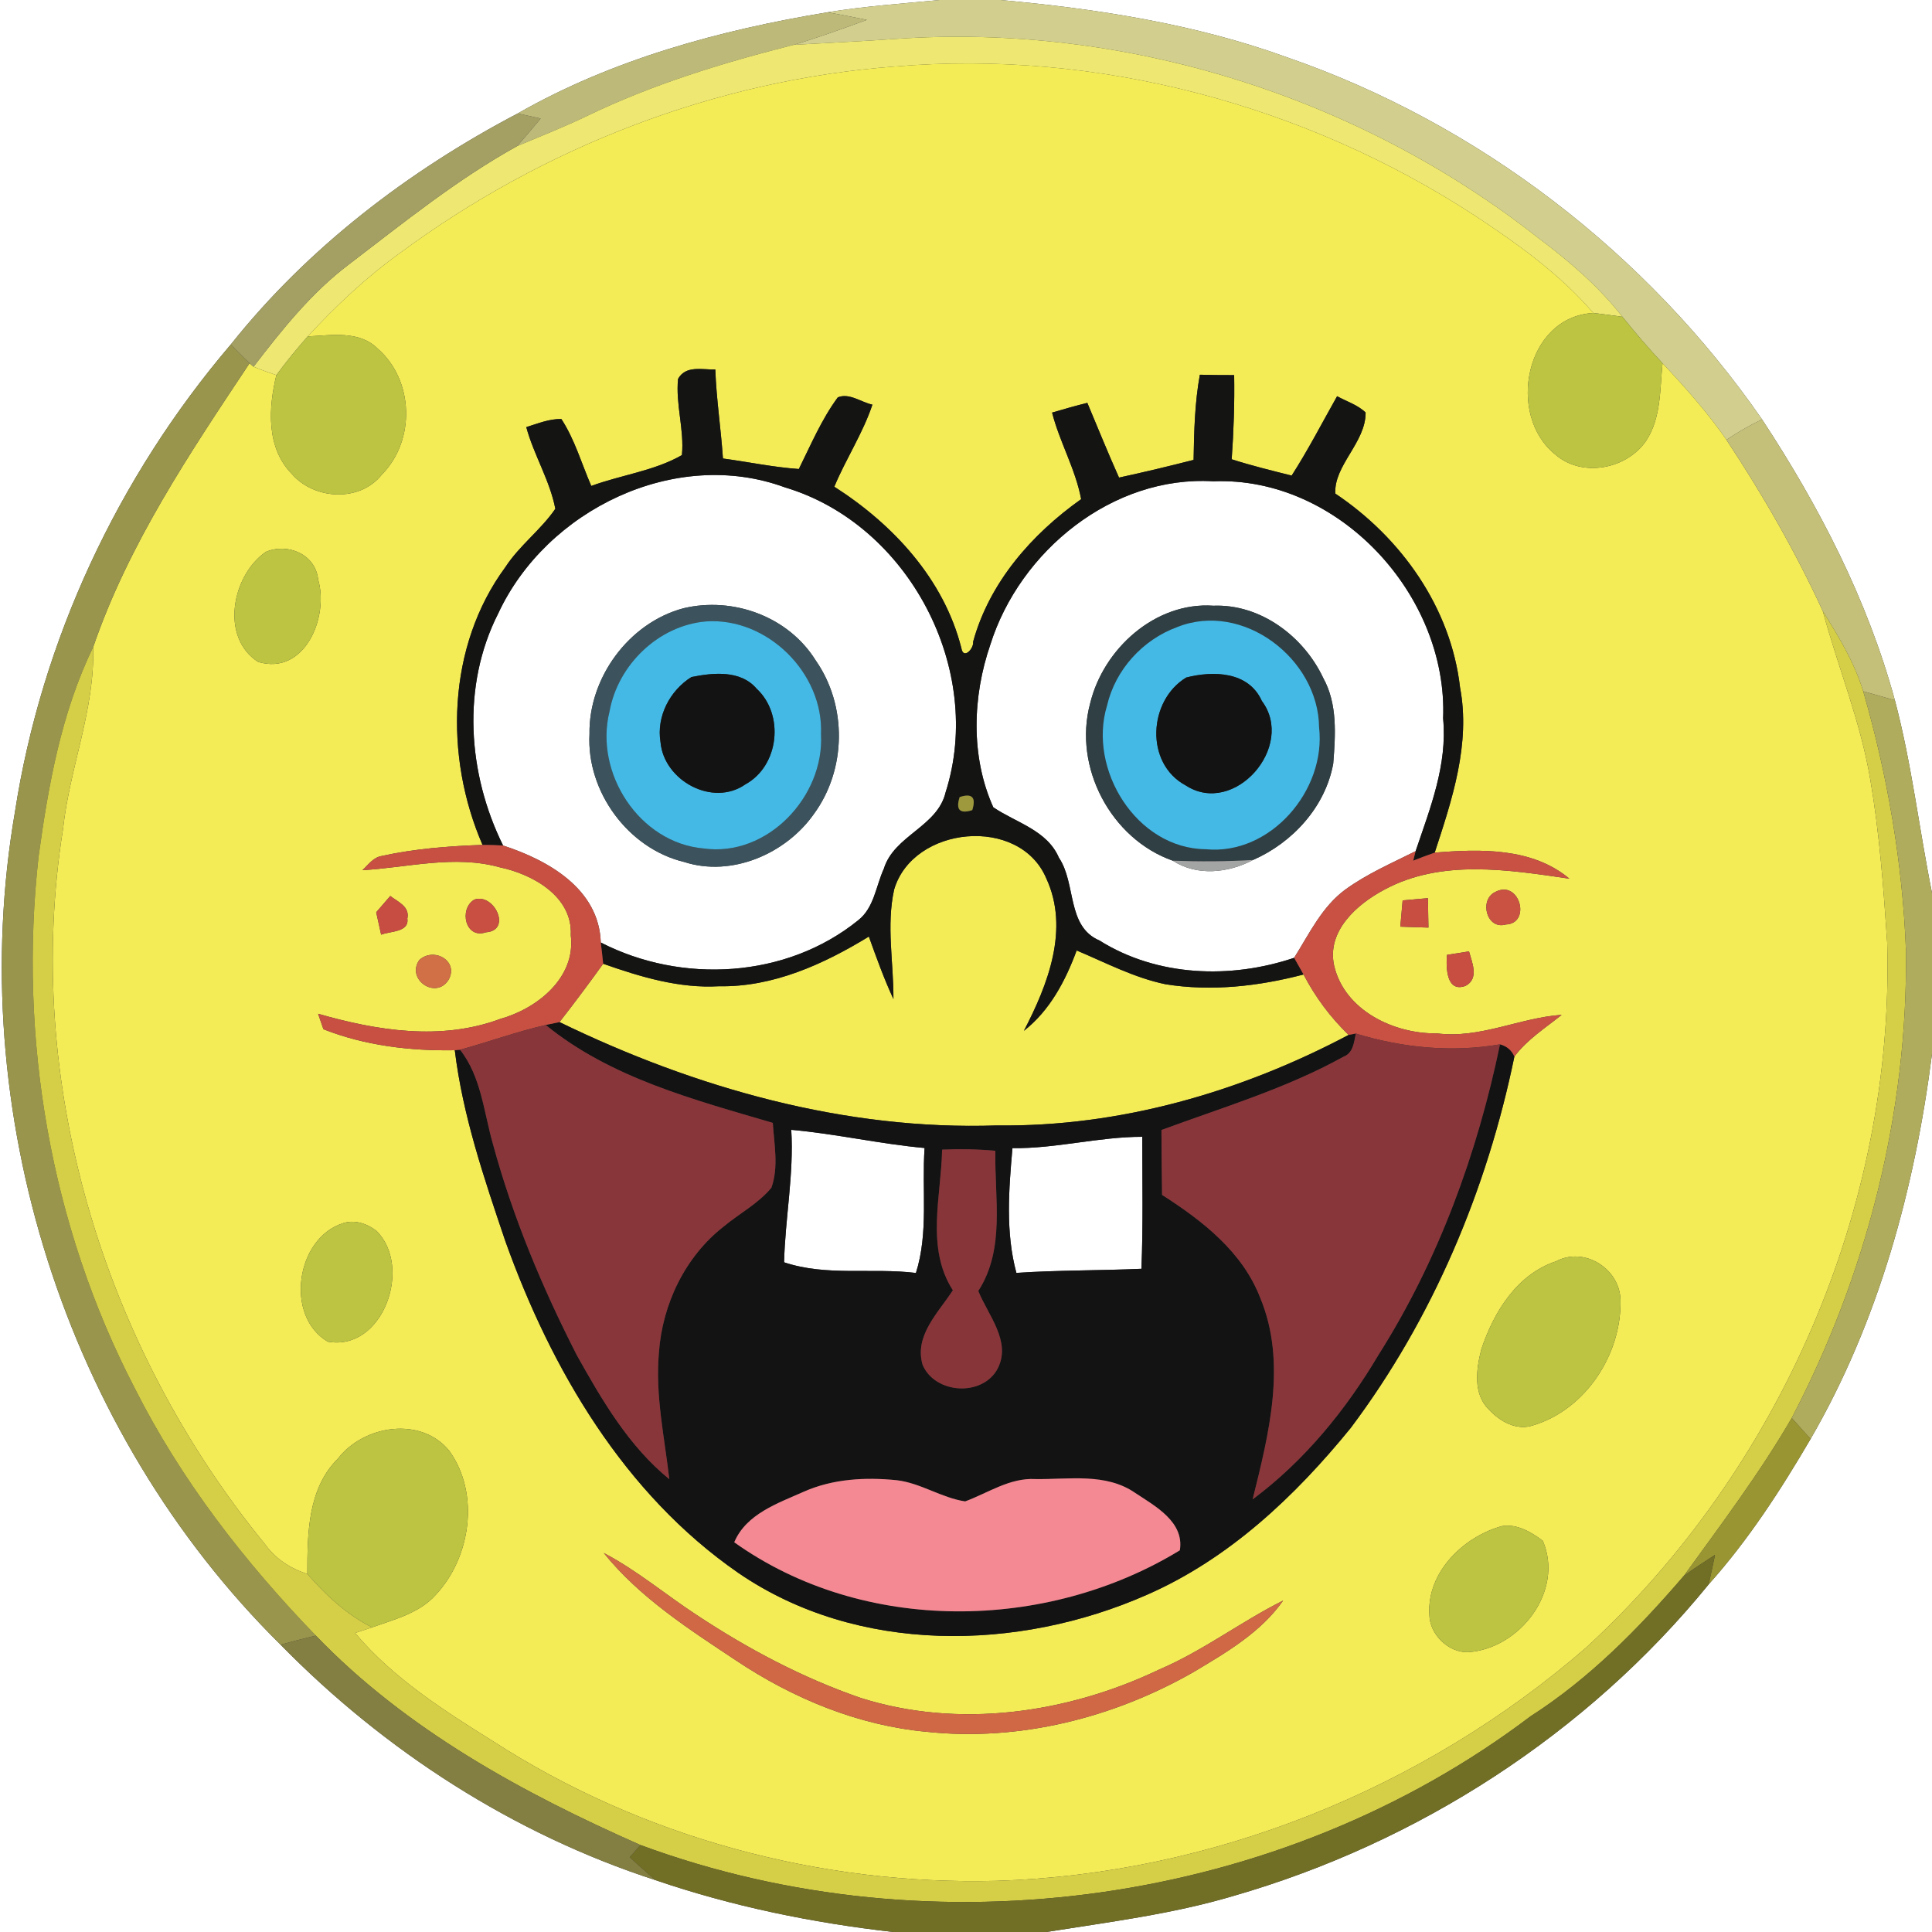<?xml version="1.0" encoding="UTF-8" ?>
<!DOCTYPE svg PUBLIC "-//W3C//DTD SVG 1.1//EN" "http://www.w3.org/Graphics/SVG/1.1/DTD/svg11.dtd">
<svg width="250pt" height="250pt" viewBox="0 0 250 250" version="1.1" xmlns="http://www.w3.org/2000/svg">
<rect x="0" y="0" width="250" height="250" fill="#333333" stroke="none"/>
<g id="#ffffffff">
<path fill="#ffffff" opacity="1.00" d=" M 0.00 0.00 L 121.57 0.00 C 116.74 0.47 111.87 0.80 107.07 1.59 C 93.18 3.89 79.29 7.65 66.99 14.68 C 52.84 22.11 39.85 32.04 29.86 44.58 C 15.27 61.69 5.36 82.85 1.93 105.09 C -4.71 143.69 8.42 185.26 36.30 212.82 C 49.76 226.56 66.45 237.33 84.79 243.28 C 94.75 246.69 105.12 248.81 115.58 250.00 L 0.00 250.00 L 0.00 0.00 Z" />
<path fill="#ffffff" opacity="1.00" d=" M 129.44 0.00 L 250.00 0.00 L 250.00 115.55 C 248.33 107.25 247.37 98.81 245.20 90.62 C 241.66 77.62 235.39 65.49 228.01 54.27 C 213.11 32.76 191.33 16.00 166.58 7.43 C 154.65 3.10 142.03 1.14 129.44 0.00 Z" />
<path fill="#ffffff" opacity="1.00" d=" M 64.47 79.38 C 70.70 65.97 87.39 57.84 101.58 63.07 C 117.58 67.85 127.44 86.63 122.36 102.53 C 121.31 106.99 115.70 108.09 114.37 112.41 C 113.34 114.66 113.11 117.48 111.04 119.09 C 101.75 126.60 88.24 127.35 77.74 121.96 C 77.52 115.02 70.94 111.31 65.10 109.41 C 60.51 100.13 59.70 88.76 64.47 79.38 M 88.43 78.71 C 81.36 80.60 76.16 87.72 76.28 94.99 C 75.88 102.42 81.27 109.80 88.53 111.54 C 94.67 113.53 101.69 110.48 105.31 105.34 C 109.53 99.59 109.65 91.33 105.56 85.47 C 102.03 79.78 94.87 77.17 88.43 78.71 Z" />
<path fill="#ffffff" opacity="1.00" d=" M 128.15 83.41 C 131.97 71.29 143.99 61.49 157.00 62.28 C 173.22 61.63 187.38 77.01 186.74 92.97 C 187.31 98.98 185.06 104.58 183.18 110.14 C 180.09 111.69 176.89 113.07 174.08 115.11 C 171.05 117.34 169.42 120.83 167.46 123.94 C 159.25 126.71 149.74 126.39 142.27 121.70 C 137.99 119.87 139.29 114.34 137.02 110.98 C 135.48 107.41 131.47 106.46 128.53 104.46 C 125.58 97.90 125.84 90.13 128.15 83.41 M 141.06 91.04 C 138.85 99.25 143.74 108.55 151.75 111.37 C 154.90 113.41 158.94 112.97 162.14 111.28 C 167.26 109.04 171.51 104.40 172.52 98.81 C 172.81 95.11 173.09 91.09 171.22 87.72 C 168.69 82.34 163.10 78.14 157.01 78.38 C 149.49 77.85 142.75 83.98 141.06 91.04 Z" />
<path fill="#ffffff" opacity="1.00" d=" M 234.29 186.20 C 243.11 170.98 247.78 153.74 250.00 136.39 L 250.00 250.00 L 135.39 250.00 C 143.49 248.71 151.67 247.69 159.55 245.35 C 183.48 238.47 205.36 224.36 221.10 205.02 C 226.23 199.29 230.42 192.82 234.29 186.20 Z" />
<path fill="#ffffff" opacity="1.00" d=" M 102.39 146.20 C 108.17 146.71 113.85 148.03 119.64 148.55 C 119.27 153.93 120.17 159.52 118.52 164.72 C 112.85 164.02 106.95 165.19 101.46 163.34 C 101.60 157.61 102.74 151.95 102.39 146.20 Z" />
<path fill="#ffffff" opacity="1.00" d=" M 131.01 148.57 C 136.66 148.64 142.16 147.10 147.81 147.10 C 147.81 152.79 147.93 158.49 147.70 164.18 C 142.31 164.42 136.91 164.35 131.52 164.71 C 130.10 159.47 130.54 153.91 131.01 148.57 Z" />
</g>
<g id="#d2cf8eff">
<path fill="#d2cf8e" opacity="1.00" d=" M 121.57 0.00 L 129.44 0.00 C 142.03 1.14 154.65 3.10 166.58 7.43 C 191.33 16.00 213.11 32.76 228.01 54.27 C 226.40 55.03 224.87 55.93 223.40 56.91 C 220.95 53.36 218.07 50.14 215.13 47.00 C 213.32 45.07 211.60 43.05 209.94 40.99 C 206.88 37.08 203.10 33.82 199.14 30.86 C 175.84 12.47 145.61 2.99 115.98 5.03 C 111.56 5.35 107.14 5.54 102.72 5.80 C 105.91 4.85 109.04 3.71 112.17 2.57 C 110.47 2.24 108.78 1.88 107.07 1.59 C 111.87 0.80 116.74 0.47 121.57 0.00 Z" />
</g>
<g id="#bdba79ff">
<path fill="#bdba79" opacity="1.00" d=" M 66.99 14.68 C 79.29 7.65 93.18 3.89 107.07 1.59 C 108.78 1.88 110.47 2.24 112.17 2.57 C 109.04 3.71 105.91 4.85 102.72 5.80 C 93.58 8.11 84.50 10.88 75.99 14.99 C 73.01 16.43 69.93 17.63 66.89 18.92 C 67.95 17.76 68.95 16.54 69.96 15.34 C 69.21 15.17 67.73 14.85 66.99 14.68 Z" />
</g>
<g id="#eee872ff">
<path fill="#eee872" opacity="1.00" d=" M 102.72 5.80 C 107.14 5.54 111.56 5.35 115.98 5.03 C 145.61 2.99 175.84 12.47 199.14 30.86 C 203.10 33.82 206.88 37.08 209.94 40.99 C 208.68 40.81 207.42 40.65 206.17 40.50 C 201.87 35.49 196.46 31.62 191.00 28.00 C 168.94 13.56 142.03 6.38 115.73 8.61 C 92.66 10.36 70.32 19.01 51.76 32.74 C 47.39 35.88 43.46 39.58 39.82 43.53 C 38.40 45.14 37.03 46.80 35.76 48.54 C 34.77 48.20 33.77 47.86 32.81 47.45 C 36.48 42.67 40.29 37.88 45.15 34.21 C 52.19 28.84 59.11 23.23 66.89 18.92 C 69.93 17.63 73.01 16.43 75.99 14.99 C 84.50 10.88 93.58 8.11 102.72 5.80 Z" />
</g>
<g id="#f4ec56ff">
<path fill="#f4ec56" opacity="1.00" d=" M 115.73 8.61 C 142.03 6.38 168.94 13.56 191.00 28.00 C 196.46 31.62 201.87 35.49 206.17 40.50 C 197.36 41.00 194.91 53.71 201.23 58.79 C 204.69 61.85 210.50 60.73 213.02 57.02 C 214.96 54.07 214.79 50.37 215.13 47.00 C 218.07 50.14 220.95 53.36 223.40 56.91 C 228.08 63.98 232.33 71.36 235.87 79.08 C 237.85 86.37 240.77 93.41 242.02 100.90 C 243.21 107.87 243.73 114.93 244.20 121.98 C 245.17 156.13 230.34 190.17 205.22 213.22 C 184.18 231.48 156.90 242.50 129.01 243.38 C 106.12 243.97 83.02 237.75 63.76 225.29 C 57.36 221.29 50.86 217.15 45.95 211.31 C 46.50 211.13 47.60 210.77 48.15 210.58 C 51.04 209.54 54.25 208.76 56.38 206.38 C 60.92 201.53 62.11 193.32 58.17 187.78 C 54.53 183.23 47.08 184.39 43.74 188.73 C 39.79 192.65 39.78 198.49 39.77 203.67 C 37.56 202.96 35.58 201.67 34.24 199.75 C 13.39 174.28 2.93 139.95 8.16 107.25 C 9.01 99.33 12.30 91.81 12.05 83.75 C 16.62 70.42 24.54 58.65 32.29 47.01 L 32.81 47.45 C 33.77 47.86 34.77 48.20 35.76 48.54 C 34.73 52.79 34.44 57.91 37.73 61.29 C 40.63 64.68 46.55 65.03 49.41 61.41 C 53.79 56.99 53.57 49.20 48.87 45.11 C 46.46 42.72 42.86 43.40 39.82 43.53 C 43.46 39.58 47.39 35.88 51.76 32.74 C 70.32 19.01 92.66 10.36 115.73 8.61 M 87.74 49.03 C 87.41 52.34 88.56 55.58 88.24 58.89 C 84.69 60.93 80.37 61.46 76.51 62.88 C 75.25 59.98 74.38 56.88 72.64 54.22 C 71.06 54.19 69.58 54.81 68.10 55.27 C 69.08 58.89 71.15 62.15 71.86 65.84 C 69.98 68.58 67.22 70.58 65.40 73.38 C 57.84 83.63 57.47 97.89 62.44 109.33 C 58.08 109.48 53.68 109.82 49.41 110.76 C 48.31 110.93 47.65 111.90 46.90 112.60 C 52.81 112.26 58.80 110.59 64.68 112.23 C 68.94 113.13 74.12 116.00 73.86 121.02 C 74.54 126.54 69.49 130.52 64.70 131.86 C 57.05 134.70 48.78 133.37 41.16 131.18 C 41.34 131.68 41.68 132.68 41.85 133.18 C 47.24 135.31 53.09 136.00 58.85 135.90 C 59.88 144.40 62.67 152.55 65.40 160.63 C 71.35 177.23 80.77 193.31 95.52 203.52 C 110.92 214.10 131.72 213.72 148.38 206.38 C 158.98 201.75 167.57 193.65 174.78 184.78 C 185.38 170.67 192.42 153.95 195.96 136.72 C 197.61 134.51 199.96 133.03 202.08 131.32 C 196.62 131.70 191.52 134.43 185.94 133.72 C 180.39 133.80 174.00 130.77 172.64 124.97 C 171.64 120.48 175.58 117.01 179.14 115.12 C 186.51 111.14 195.17 112.55 203.08 113.70 C 198.26 109.66 191.55 109.85 185.65 110.33 C 187.90 103.47 190.31 96.27 188.93 88.96 C 187.75 78.62 181.31 69.57 172.79 63.87 C 172.58 60.22 176.74 57.26 176.71 53.38 C 175.68 52.38 174.25 51.95 173.02 51.27 C 171.08 54.71 169.27 58.22 167.14 61.54 C 164.54 60.89 161.93 60.25 159.38 59.43 C 159.64 55.81 159.76 52.17 159.70 48.54 C 158.22 48.54 156.74 48.53 155.26 48.49 C 154.60 52.12 154.51 55.82 154.45 59.51 C 151.25 60.33 148.03 61.10 144.80 61.80 C 143.37 58.61 142.06 55.36 140.70 52.13 C 139.17 52.51 137.65 52.94 136.14 53.39 C 137.12 57.22 139.17 60.69 139.90 64.59 C 133.50 69.13 128.03 75.36 125.92 83.05 C 126.04 83.92 124.65 85.42 124.40 83.86 C 122.13 74.92 115.57 67.85 107.96 62.98 C 109.46 59.37 111.65 56.08 112.89 52.36 C 111.44 52.06 109.90 50.80 108.41 51.42 C 106.31 54.26 104.93 57.55 103.37 60.69 C 100.07 60.46 96.82 59.77 93.55 59.33 C 93.29 55.49 92.70 51.67 92.56 47.81 C 90.89 47.86 88.74 47.23 87.74 49.03 M 34.40 71.41 C 30.03 74.43 28.44 82.46 33.40 85.65 C 39.42 87.46 42.59 79.84 41.17 75.01 C 40.85 71.73 37.25 70.21 34.40 71.41 M 193.43 115.45 C 191.38 116.49 192.38 120.35 194.85 119.63 C 198.22 119.50 196.61 113.68 193.43 115.45 M 50.50 115.94 C 50.04 116.47 49.13 117.53 48.68 118.05 C 48.84 118.78 49.16 120.23 49.32 120.95 C 50.44 120.48 52.98 120.65 52.71 118.87 C 53.05 117.30 51.51 116.72 50.50 115.94 M 61.37 116.41 C 59.35 117.62 60.21 121.56 62.88 120.64 C 66.29 120.40 63.93 115.50 61.37 116.41 M 181.50 116.51 C 181.40 117.64 181.30 118.78 181.20 119.91 C 182.41 119.95 183.63 119.99 184.84 120.03 C 184.82 118.76 184.79 117.49 184.78 116.22 C 183.68 116.32 182.59 116.41 181.50 116.51 M 187.24 123.56 C 187.10 125.18 187.15 128.50 189.65 127.57 C 191.42 126.62 190.49 124.57 190.09 123.11 C 189.38 123.22 187.95 123.44 187.24 123.56 M 54.25 124.23 C 52.53 126.73 56.38 129.38 58.03 126.81 C 59.44 124.37 56.14 122.48 54.25 124.23 M 44.34 158.30 C 38.30 160.25 36.82 170.31 42.41 173.61 C 49.56 174.91 53.45 163.92 48.70 159.26 C 47.49 158.33 45.84 157.77 44.34 158.30 M 201.34 163.22 C 196.29 164.89 193.28 169.80 191.69 174.58 C 191.03 177.12 190.58 180.35 192.65 182.38 C 194.07 183.93 196.27 185.18 198.41 184.43 C 205.23 182.37 209.88 175.16 209.69 168.17 C 209.56 164.13 204.99 161.27 201.34 163.22 M 194.34 197.48 C 189.35 198.86 184.61 203.46 184.96 208.96 C 185.00 211.50 187.43 213.87 189.98 213.79 C 196.65 213.34 202.43 205.89 199.64 199.38 C 198.15 198.25 196.28 197.15 194.34 197.48 M 78.12 200.95 C 82.77 206.71 89.08 210.77 95.18 214.82 C 102.57 219.77 111.06 223.29 119.97 224.10 C 131.89 225.36 144.03 222.30 154.38 216.40 C 158.65 213.85 163.13 211.26 166.04 207.11 C 160.57 209.85 155.67 213.61 150.02 216.03 C 138.13 221.71 124.05 223.75 111.34 219.70 C 103.81 217.10 96.72 213.33 90.09 208.94 C 86.08 206.31 82.39 203.18 78.12 200.95 Z" />
<path fill="#f4ec56" opacity="1.00" d=" M 115.70 115.11 C 118.13 106.86 131.91 105.50 135.38 113.64 C 138.43 120.20 135.59 127.43 132.49 133.39 C 135.86 130.75 137.86 126.93 139.32 122.99 C 143.09 124.58 146.77 126.52 150.81 127.36 C 156.78 128.32 162.87 127.62 168.68 126.10 C 170.19 129.01 172.16 131.65 174.51 133.92 C 160.54 141.31 144.91 145.83 129.02 145.63 C 109.35 146.30 89.97 140.79 72.40 132.26 C 74.33 129.78 76.22 127.26 78.05 124.71 C 82.86 126.40 87.86 127.92 93.03 127.62 C 100.03 127.75 106.58 124.77 112.43 121.19 C 113.41 123.92 114.39 126.65 115.61 129.28 C 115.64 124.56 114.67 119.77 115.70 115.11 Z" />
</g>
<g id="#a4a064ff">
<path fill="#a4a064" opacity="1.00" d=" M 29.86 44.58 C 39.85 32.04 52.84 22.11 66.99 14.68 C 67.73 14.85 69.21 15.17 69.96 15.34 C 68.95 16.54 67.95 17.76 66.89 18.92 C 59.11 23.23 52.19 28.84 45.15 34.21 C 40.29 37.88 36.48 42.67 32.81 47.45 L 32.29 47.01 C 31.47 46.21 30.66 45.40 29.86 44.58 Z" />
</g>
<g id="#bcc442ff">
<path fill="#bcc442" opacity="1.00" d=" M 201.23 58.79 C 194.91 53.71 197.36 41.00 206.17 40.50 C 207.42 40.65 208.68 40.81 209.94 40.99 C 211.60 43.05 213.32 45.07 215.13 47.00 C 214.79 50.37 214.96 54.07 213.02 57.02 C 210.50 60.73 204.69 61.85 201.23 58.79 Z" />
<path fill="#bcc442" opacity="1.00" d=" M 39.82 43.53 C 42.86 43.40 46.46 42.72 48.87 45.11 C 53.57 49.20 53.79 56.99 49.41 61.41 C 46.55 65.03 40.63 64.68 37.73 61.29 C 34.44 57.91 34.73 52.79 35.76 48.54 C 37.03 46.80 38.40 45.14 39.82 43.53 Z" />
<path fill="#bcc442" opacity="1.00" d=" M 34.40 71.41 C 37.25 70.21 40.85 71.73 41.17 75.01 C 42.59 79.84 39.42 87.46 33.40 85.65 C 28.44 82.46 30.03 74.43 34.40 71.41 Z" />
<path fill="#bcc442" opacity="1.00" d=" M 44.34 158.30 C 45.84 157.77 47.49 158.33 48.70 159.26 C 53.45 163.92 49.56 174.91 42.41 173.61 C 36.82 170.31 38.30 160.25 44.34 158.30 Z" />
<path fill="#bcc442" opacity="1.00" d=" M 201.34 163.22 C 204.99 161.27 209.56 164.13 209.69 168.17 C 209.88 175.16 205.23 182.37 198.41 184.43 C 196.27 185.18 194.07 183.93 192.65 182.38 C 190.58 180.35 191.03 177.12 191.69 174.58 C 193.28 169.80 196.29 164.89 201.34 163.22 Z" />
<path fill="#bcc442" opacity="1.00" d=" M 43.74 188.73 C 47.08 184.39 54.53 183.23 58.17 187.78 C 62.11 193.32 60.92 201.53 56.38 206.38 C 54.25 208.76 51.04 209.54 48.15 210.58 C 44.86 208.94 42.17 206.42 39.77 203.67 C 39.78 198.49 39.79 192.65 43.74 188.73 Z" />
<path fill="#bcc442" opacity="1.00" d=" M 194.34 197.48 C 196.28 197.15 198.15 198.25 199.64 199.38 C 202.43 205.89 196.65 213.34 189.98 213.79 C 187.43 213.87 185.00 211.50 184.96 208.96 C 184.61 203.46 189.35 198.86 194.34 197.48 Z" />
</g>
<g id="#99954dff">
<path fill="#99954d" opacity="1.00" d=" M 29.86 44.58 C 30.66 45.40 31.47 46.21 32.29 47.01 C 24.54 58.65 16.62 70.42 12.05 83.75 C 7.93 92.23 6.26 101.58 4.99 110.85 C 2.37 134.33 6.53 158.63 17.44 179.64 C 23.43 191.52 31.65 202.11 40.87 211.65 C 39.34 212.02 37.82 212.40 36.30 212.82 C 8.42 185.26 -4.71 143.69 1.93 105.09 C 5.36 82.85 15.27 61.69 29.86 44.58 Z" />
</g>
<g id="#141413ff">
<path fill="#141413" opacity="1.00" d=" M 87.74 49.03 C 88.74 47.23 90.89 47.86 92.56 47.81 C 92.70 51.67 93.29 55.49 93.55 59.33 C 96.82 59.77 100.07 60.46 103.37 60.69 C 104.93 57.55 106.31 54.26 108.41 51.42 C 109.90 50.80 111.44 52.06 112.89 52.36 C 111.65 56.08 109.46 59.37 107.96 62.98 C 115.57 67.85 122.13 74.92 124.40 83.86 C 124.65 85.42 126.04 83.92 125.92 83.05 C 128.03 75.36 133.50 69.13 139.90 64.59 C 139.17 60.69 137.12 57.22 136.14 53.39 C 137.65 52.94 139.17 52.51 140.70 52.13 C 142.06 55.36 143.37 58.61 144.80 61.80 C 148.03 61.10 151.25 60.33 154.45 59.51 C 154.51 55.82 154.60 52.12 155.26 48.49 C 156.74 48.53 158.22 48.54 159.70 48.54 C 159.76 52.17 159.64 55.81 159.38 59.43 C 161.93 60.25 164.54 60.89 167.14 61.54 C 169.27 58.22 171.08 54.71 173.02 51.27 C 174.25 51.95 175.68 52.38 176.71 53.38 C 176.74 57.26 172.58 60.22 172.79 63.87 C 181.31 69.57 187.75 78.62 188.93 88.96 C 190.31 96.27 187.90 103.47 185.65 110.33 C 184.71 110.65 183.79 111.01 182.87 111.37 C 182.95 111.06 183.10 110.44 183.18 110.14 C 185.06 104.58 187.31 98.98 186.74 92.97 C 187.38 77.01 173.22 61.63 157.00 62.28 C 143.99 61.49 131.97 71.29 128.15 83.41 C 125.84 90.13 125.58 97.90 128.53 104.46 C 131.47 106.46 135.48 107.41 137.02 110.98 C 139.29 114.34 137.99 119.87 142.27 121.70 C 149.74 126.39 159.25 126.71 167.46 123.94 C 167.86 124.66 168.27 125.38 168.68 126.10 C 162.87 127.62 156.78 128.32 150.81 127.36 C 146.77 126.52 143.09 124.58 139.32 122.99 C 137.86 126.93 135.86 130.75 132.49 133.39 C 135.59 127.43 138.43 120.20 135.38 113.64 C 131.91 105.50 118.13 106.86 115.70 115.11 C 114.67 119.77 115.64 124.56 115.61 129.28 C 114.39 126.65 113.41 123.92 112.43 121.19 C 106.58 124.77 100.03 127.75 93.03 127.62 C 87.86 127.92 82.86 126.40 78.05 124.71 C 77.95 123.79 77.86 122.87 77.74 121.96 C 88.24 127.35 101.75 126.60 111.04 119.09 C 113.11 117.48 113.34 114.66 114.37 112.41 C 115.70 108.09 121.31 106.99 122.36 102.53 C 127.44 86.63 117.58 67.85 101.58 63.07 C 87.39 57.84 70.70 65.97 64.47 79.38 C 59.70 88.76 60.51 100.13 65.10 109.41 C 64.22 109.35 63.33 109.33 62.44 109.33 C 57.47 97.89 57.84 83.63 65.40 73.38 C 67.22 70.58 69.98 68.58 71.86 65.84 C 71.15 62.15 69.08 58.89 68.10 55.27 C 69.58 54.81 71.06 54.19 72.64 54.22 C 74.38 56.88 75.25 59.98 76.51 62.88 C 80.37 61.46 84.69 60.93 88.24 58.89 C 88.56 55.58 87.41 52.34 87.74 49.03 M 124.18 103.14 C 123.65 104.78 124.19 105.35 125.81 104.83 C 126.33 103.18 125.79 102.61 124.18 103.14 Z" />
</g>
<g id="#c4c079ff">
<path fill="#c4c079" opacity="1.00" d=" M 223.40 56.91 C 224.87 55.93 226.40 55.03 228.01 54.27 C 235.39 65.49 241.66 77.62 245.20 90.62 C 243.83 90.22 242.46 89.83 241.10 89.45 C 239.96 85.71 237.92 82.37 235.87 79.08 C 232.33 71.36 228.08 63.98 223.40 56.91 Z" />
</g>
<g id="#3c535dff">
<path fill="#3c535d" opacity="1.00" d=" M 88.43 78.71 C 94.87 77.17 102.03 79.78 105.56 85.47 C 109.65 91.33 109.53 99.59 105.31 105.34 C 101.69 110.48 94.67 113.53 88.53 111.54 C 81.27 109.80 75.88 102.42 76.28 94.99 C 76.16 87.72 81.36 80.60 88.43 78.71 M 91.38 80.41 C 85.23 80.92 79.97 86.01 78.88 92.03 C 76.86 100.01 82.73 109.07 91.05 109.79 C 99.31 110.94 106.69 103.05 106.24 95.00 C 106.58 87.09 99.27 79.87 91.38 80.41 Z" />
</g>
<g id="#303f44ff">
<path fill="#303f44" opacity="1.00" d=" M 141.06 91.04 C 142.75 83.98 149.49 77.85 157.01 78.38 C 163.10 78.14 168.69 82.34 171.22 87.72 C 173.09 91.09 172.81 95.11 172.52 98.81 C 171.51 104.40 167.26 109.04 162.14 111.28 C 158.68 111.48 155.21 111.50 151.75 111.37 C 143.74 108.55 138.85 99.25 141.06 91.04 M 152.31 81.15 C 147.85 82.79 144.33 86.66 143.25 91.30 C 140.74 99.54 147.05 109.79 156.00 109.89 C 164.41 110.72 171.63 102.24 170.69 94.11 C 170.60 85.25 160.82 77.73 152.31 81.15 Z" />
</g>
<g id="#d5cf47ff">
<path fill="#d5cf47" opacity="1.00" d=" M 235.87 79.08 C 237.92 82.37 239.96 85.71 241.10 89.45 C 244.25 100.36 246.19 111.63 246.63 122.98 C 246.89 143.98 241.56 164.91 231.85 183.49 C 227.71 190.63 222.73 197.22 217.91 203.89 C 212.05 210.72 205.67 217.21 198.05 222.09 C 165.72 246.57 120.80 252.77 82.86 238.74 C 67.60 232.00 52.54 223.79 40.87 211.65 C 31.65 202.11 23.43 191.52 17.44 179.64 C 6.53 158.63 2.37 134.33 4.99 110.85 C 6.26 101.58 7.93 92.23 12.05 83.75 C 12.30 91.81 9.01 99.33 8.16 107.25 C 2.93 139.95 13.39 174.28 34.24 199.75 C 35.58 201.67 37.56 202.96 39.77 203.67 C 42.17 206.42 44.86 208.94 48.15 210.58 C 47.60 210.77 46.50 211.13 45.95 211.31 C 50.86 217.15 57.36 221.29 63.76 225.29 C 83.02 237.75 106.12 243.97 129.01 243.38 C 156.90 242.50 184.18 231.48 205.22 213.22 C 230.34 190.17 245.17 156.13 244.20 121.98 C 243.73 114.93 243.21 107.87 242.02 100.90 C 240.77 93.41 237.85 86.37 235.87 79.08 Z" />
</g>
<g id="#44b9e6ff">
<path fill="#44b9e6" opacity="1.00" d=" M 91.38 80.41 C 99.27 79.87 106.58 87.09 106.24 95.00 C 106.69 103.05 99.31 110.94 91.05 109.79 C 82.73 109.07 76.86 100.01 78.88 92.03 C 79.97 86.01 85.23 80.92 91.38 80.41 M 89.47 87.61 C 86.68 89.35 84.92 92.72 85.47 96.03 C 85.90 101.00 92.21 104.47 96.46 101.49 C 100.82 99.10 101.53 92.46 97.90 89.11 C 95.83 86.68 92.28 87.04 89.47 87.61 Z" />
<path fill="#44b9e6" opacity="1.00" d=" M 152.31 81.15 C 160.82 77.73 170.60 85.25 170.69 94.11 C 171.63 102.24 164.41 110.72 156.00 109.89 C 147.05 109.79 140.74 99.54 143.25 91.30 C 144.33 86.66 147.85 82.79 152.31 81.15 M 153.50 87.67 C 148.58 90.64 148.13 98.78 153.41 101.62 C 159.70 105.74 167.70 96.58 163.28 90.70 C 161.57 86.88 157.02 86.77 153.50 87.67 Z" />
</g>
<g id="#131313ff">
<path fill="#131313" opacity="1.00" d=" M 89.47 87.61 C 92.28 87.04 95.83 86.68 97.90 89.11 C 101.53 92.46 100.82 99.10 96.46 101.49 C 92.21 104.47 85.90 101.00 85.47 96.03 C 84.92 92.72 86.68 89.35 89.47 87.61 Z" />
<path fill="#131313" opacity="1.00" d=" M 153.50 87.67 C 157.02 86.77 161.57 86.88 163.28 90.70 C 167.70 96.58 159.70 105.74 153.41 101.62 C 148.13 98.78 148.58 90.64 153.50 87.67 Z" />
<path fill="#131313" opacity="1.00" d=" M 70.62 132.63 C 71.06 132.53 71.96 132.35 72.40 132.26 C 89.97 140.79 109.35 146.30 129.02 145.63 C 144.91 145.83 160.54 141.31 174.51 133.92 L 175.44 133.74 C 175.21 134.86 175.11 136.25 173.86 136.73 C 166.43 140.85 158.23 143.29 150.29 146.22 C 150.30 149.02 150.33 151.82 150.37 154.62 C 155.59 157.96 160.78 161.98 163.08 167.96 C 166.56 176.35 164.18 185.59 162.09 194.02 C 168.79 189.03 174.15 182.46 178.39 175.30 C 186.13 163.08 191.16 149.27 194.10 135.14 C 194.98 135.37 195.60 135.90 195.96 136.72 C 192.42 153.95 185.38 170.67 174.78 184.78 C 167.57 193.65 158.98 201.75 148.38 206.38 C 131.72 213.72 110.92 214.10 95.52 203.52 C 80.77 193.31 71.35 177.23 65.40 160.63 C 62.67 152.55 59.88 144.40 58.85 135.90 L 59.53 135.84 C 62.28 139.33 62.60 143.92 63.79 148.05 C 66.36 157.52 70.18 166.63 74.64 175.36 C 77.90 181.19 81.36 187.14 86.61 191.41 C 85.99 185.99 84.78 180.57 85.26 175.08 C 85.69 168.79 88.65 162.60 93.66 158.70 C 95.69 157.01 98.12 155.75 99.82 153.69 C 100.78 150.99 100.17 148.07 100.00 145.30 C 89.81 142.30 78.98 139.47 70.62 132.63 M 102.39 146.20 C 102.74 151.95 101.60 157.61 101.46 163.34 C 106.95 165.19 112.85 164.02 118.52 164.72 C 120.17 159.52 119.27 153.93 119.64 148.55 C 113.85 148.03 108.17 146.71 102.39 146.20 M 131.01 148.57 C 130.54 153.91 130.10 159.47 131.52 164.71 C 136.91 164.35 142.31 164.42 147.70 164.18 C 147.93 158.49 147.81 152.79 147.81 147.10 C 142.16 147.10 136.66 148.64 131.01 148.57 M 121.91 148.76 C 121.79 154.81 119.77 161.46 123.30 166.96 C 121.44 169.84 118.28 172.82 119.38 176.59 C 120.97 180.41 127.20 180.78 129.12 177.05 C 130.88 173.55 127.84 170.17 126.59 167.05 C 130.11 161.62 128.67 154.98 128.80 148.91 C 126.51 148.70 124.21 148.66 121.91 148.76 M 124.89 194.28 C 121.83 193.82 119.15 191.91 116.05 191.54 C 111.98 191.13 107.78 191.35 104.00 193.03 C 100.64 194.53 96.56 195.90 95.01 199.57 C 111.71 211.49 135.44 211.14 152.67 200.61 C 153.28 196.93 149.46 194.88 146.89 193.18 C 143.09 190.55 138.29 191.46 133.97 191.39 C 130.66 191.21 127.87 193.18 124.89 194.28 Z" />
</g>
<g id="#b0ac5dff">
<path fill="#b0ac5d" opacity="1.00" d=" M 241.10 89.45 C 242.46 89.83 243.83 90.22 245.20 90.62 C 247.37 98.81 248.33 107.25 250.00 115.55 L 250.00 136.39 C 247.78 153.74 243.11 170.98 234.29 186.20 C 233.47 185.29 232.66 184.39 231.85 183.49 C 241.56 164.91 246.89 143.98 246.63 122.98 C 246.19 111.63 244.25 100.36 241.10 89.45 Z" />
</g>
<g id="#9d993cff">
<path fill="#9d993c" opacity="1.00" d=" M 124.18 103.14 C 125.79 102.61 126.33 103.18 125.81 104.83 C 124.19 105.35 123.65 104.78 124.18 103.14 Z" />
</g>
<g id="#c85042ff">
<path fill="#c85042" opacity="1.00" d=" M 62.44 109.33 C 63.33 109.33 64.22 109.35 65.10 109.41 C 70.94 111.31 77.52 115.02 77.74 121.96 C 77.86 122.87 77.95 123.79 78.05 124.71 C 76.22 127.26 74.33 129.78 72.40 132.26 C 71.96 132.35 71.06 132.53 70.62 132.63 C 66.86 133.50 63.24 134.81 59.53 135.84 L 58.85 135.90 C 53.09 136.00 47.24 135.31 41.85 133.18 C 41.68 132.68 41.34 131.68 41.16 131.18 C 48.78 133.37 57.05 134.70 64.70 131.86 C 69.49 130.52 74.54 126.54 73.86 121.02 C 74.12 116.00 68.94 113.13 64.68 112.23 C 58.80 110.59 52.81 112.26 46.90 112.60 C 47.65 111.90 48.31 110.93 49.41 110.76 C 53.68 109.82 58.08 109.48 62.44 109.33 Z" />
</g>
<g id="#c85143ff">
<path fill="#c85143" opacity="1.00" d=" M 174.08 115.11 C 176.89 113.07 180.09 111.69 183.18 110.14 C 183.10 110.44 182.95 111.06 182.87 111.37 C 183.79 111.01 184.71 110.65 185.65 110.33 C 191.55 109.85 198.26 109.66 203.08 113.70 C 195.17 112.55 186.51 111.14 179.14 115.12 C 175.58 117.01 171.64 120.48 172.64 124.97 C 174.00 130.77 180.39 133.80 185.94 133.72 C 191.52 134.43 196.62 131.70 202.08 131.32 C 199.96 133.03 197.61 134.51 195.96 136.72 C 195.60 135.90 194.98 135.37 194.10 135.14 C 187.82 136.21 181.50 135.59 175.44 133.74 L 174.51 133.92 C 172.16 131.65 170.19 129.01 168.68 126.10 C 168.27 125.38 167.86 124.66 167.46 123.94 C 169.42 120.83 171.05 117.34 174.08 115.11 Z" />
</g>
<g id="#a3a4a4ff">
<path fill="#a3a4a4" opacity="1.00" d=" M 151.75 111.37 C 155.21 111.50 158.68 111.48 162.14 111.28 C 158.94 112.97 154.90 113.41 151.75 111.37 Z" />
</g>
<g id="#c95243ff">
<path fill="#c95243" opacity="1.00" d=" M 193.43 115.45 C 196.61 113.68 198.22 119.50 194.85 119.63 C 192.38 120.35 191.38 116.49 193.43 115.45 Z" />
</g>
<g id="#c74c42ff">
<path fill="#c74c42" opacity="1.00" d=" M 50.50 115.94 C 51.51 116.72 53.05 117.30 52.71 118.87 C 52.98 120.65 50.44 120.48 49.32 120.95 C 49.16 120.23 48.84 118.78 48.68 118.05 C 49.13 117.53 50.04 116.47 50.50 115.94 Z" />
</g>
<g id="#c84f42ff">
<path fill="#c84f42" opacity="1.00" d=" M 61.37 116.41 C 63.93 115.50 66.29 120.40 62.88 120.64 C 60.21 121.56 59.35 117.62 61.37 116.41 Z" />
</g>
<g id="#c84e42ff">
<path fill="#c84e42" opacity="1.00" d=" M 181.50 116.51 C 182.59 116.41 183.68 116.32 184.78 116.22 C 184.79 117.49 184.82 118.76 184.84 120.03 C 183.63 119.99 182.41 119.95 181.20 119.91 C 181.30 118.78 181.40 117.64 181.50 116.51 Z" />
<path fill="#c84e42" opacity="1.00" d=" M 187.24 123.56 C 187.95 123.44 189.38 123.22 190.09 123.11 C 190.49 124.57 191.42 126.62 189.65 127.57 C 187.15 128.50 187.10 125.18 187.24 123.56 Z" />
</g>
<g id="#d16f46ff">
<path fill="#d16f46" opacity="1.00" d=" M 54.25 124.23 C 56.14 122.48 59.44 124.37 58.03 126.81 C 56.38 129.38 52.53 126.73 54.25 124.23 Z" />
</g>
<g id="#89363aff">
<path fill="#89363a" opacity="1.00" d=" M 59.53 135.84 C 63.24 134.81 66.86 133.50 70.62 132.63 C 78.98 139.47 89.81 142.30 100.00 145.30 C 100.17 148.07 100.78 150.99 99.82 153.69 C 98.12 155.75 95.69 157.01 93.66 158.70 C 88.65 162.60 85.69 168.79 85.26 175.08 C 84.78 180.57 85.99 185.99 86.61 191.41 C 81.36 187.14 77.90 181.19 74.64 175.36 C 70.18 166.63 66.36 157.52 63.79 148.05 C 62.60 143.92 62.28 139.33 59.53 135.84 Z" />
<path fill="#89363a" opacity="1.00" d=" M 175.44 133.74 C 181.50 135.59 187.82 136.21 194.10 135.14 C 191.16 149.27 186.13 163.08 178.39 175.30 C 174.15 182.46 168.79 189.03 162.09 194.02 C 164.18 185.59 166.56 176.35 163.08 167.96 C 160.78 161.98 155.59 157.96 150.37 154.62 C 150.33 151.82 150.30 149.02 150.29 146.22 C 158.23 143.29 166.43 140.85 173.86 136.73 C 175.11 136.25 175.21 134.86 175.44 133.74 Z" />
</g>
<g id="#883539ff">
<path fill="#883539" opacity="1.00" d=" M 121.91 148.76 C 124.21 148.66 126.51 148.70 128.80 148.91 C 128.67 154.98 130.11 161.62 126.59 167.05 C 127.84 170.17 130.88 173.55 129.12 177.05 C 127.20 180.78 120.97 180.41 119.38 176.59 C 118.28 172.82 121.44 169.84 123.30 166.96 C 119.77 161.46 121.79 154.81 121.91 148.76 Z" />
</g>
<g id="#9a9533ff">
<path fill="#9a9533" opacity="1.00" d=" M 217.91 203.89 C 222.73 197.22 227.71 190.63 231.85 183.49 C 232.66 184.39 233.47 185.29 234.29 186.20 C 230.42 192.82 226.23 199.29 221.10 205.02 C 221.40 203.75 221.66 202.47 221.92 201.20 C 220.57 202.08 219.22 202.95 217.91 203.89 Z" />
</g>
<g id="#f48993ff">
<path fill="#f48993" opacity="1.00" d=" M 124.89 194.28 C 127.87 193.18 130.66 191.21 133.97 191.39 C 138.29 191.46 143.09 190.55 146.89 193.18 C 149.46 194.88 153.28 196.93 152.67 200.61 C 135.44 211.14 111.71 211.49 95.01 199.57 C 96.56 195.90 100.64 194.53 104.00 193.03 C 107.78 191.35 111.98 191.13 116.05 191.54 C 119.15 191.91 121.83 193.82 124.89 194.28 Z" />
</g>
<g id="#d06845ff">
<path fill="#d06845" opacity="1.00" d=" M 78.12 200.95 C 82.39 203.18 86.08 206.31 90.09 208.94 C 96.72 213.33 103.81 217.10 111.34 219.70 C 124.05 223.75 138.13 221.71 150.02 216.03 C 155.67 213.61 160.57 209.85 166.04 207.11 C 163.13 211.26 158.65 213.85 154.38 216.40 C 144.03 222.30 131.89 225.36 119.97 224.10 C 111.06 223.29 102.57 219.77 95.18 214.82 C 89.08 210.77 82.77 206.71 78.12 200.95 Z" />
</g>
<g id="#716e26ff">
<path fill="#716e26" opacity="1.00" d=" M 217.91 203.89 C 219.22 202.95 220.57 202.08 221.92 201.20 C 221.66 202.47 221.40 203.75 221.10 205.02 C 205.36 224.36 183.48 238.47 159.55 245.35 C 151.67 247.69 143.49 248.71 135.39 250.00 L 115.58 250.00 C 105.12 248.81 94.75 246.69 84.79 243.28 C 83.66 242.32 82.58 241.32 81.48 240.33 C 81.83 239.93 82.52 239.14 82.86 238.74 C 120.80 252.77 165.72 246.57 198.05 222.09 C 205.67 217.21 212.05 210.72 217.91 203.89 Z" />
</g>
<g id="#837f42ff">
<path fill="#837f42" opacity="1.00" d=" M 36.30 212.82 C 37.82 212.40 39.34 212.02 40.87 211.65 C 52.54 223.79 67.60 232.00 82.86 238.74 C 82.52 239.14 81.83 239.93 81.48 240.33 C 82.58 241.32 83.66 242.32 84.79 243.28 C 66.45 237.33 49.76 226.56 36.30 212.82 Z" />
</g>
</svg>
